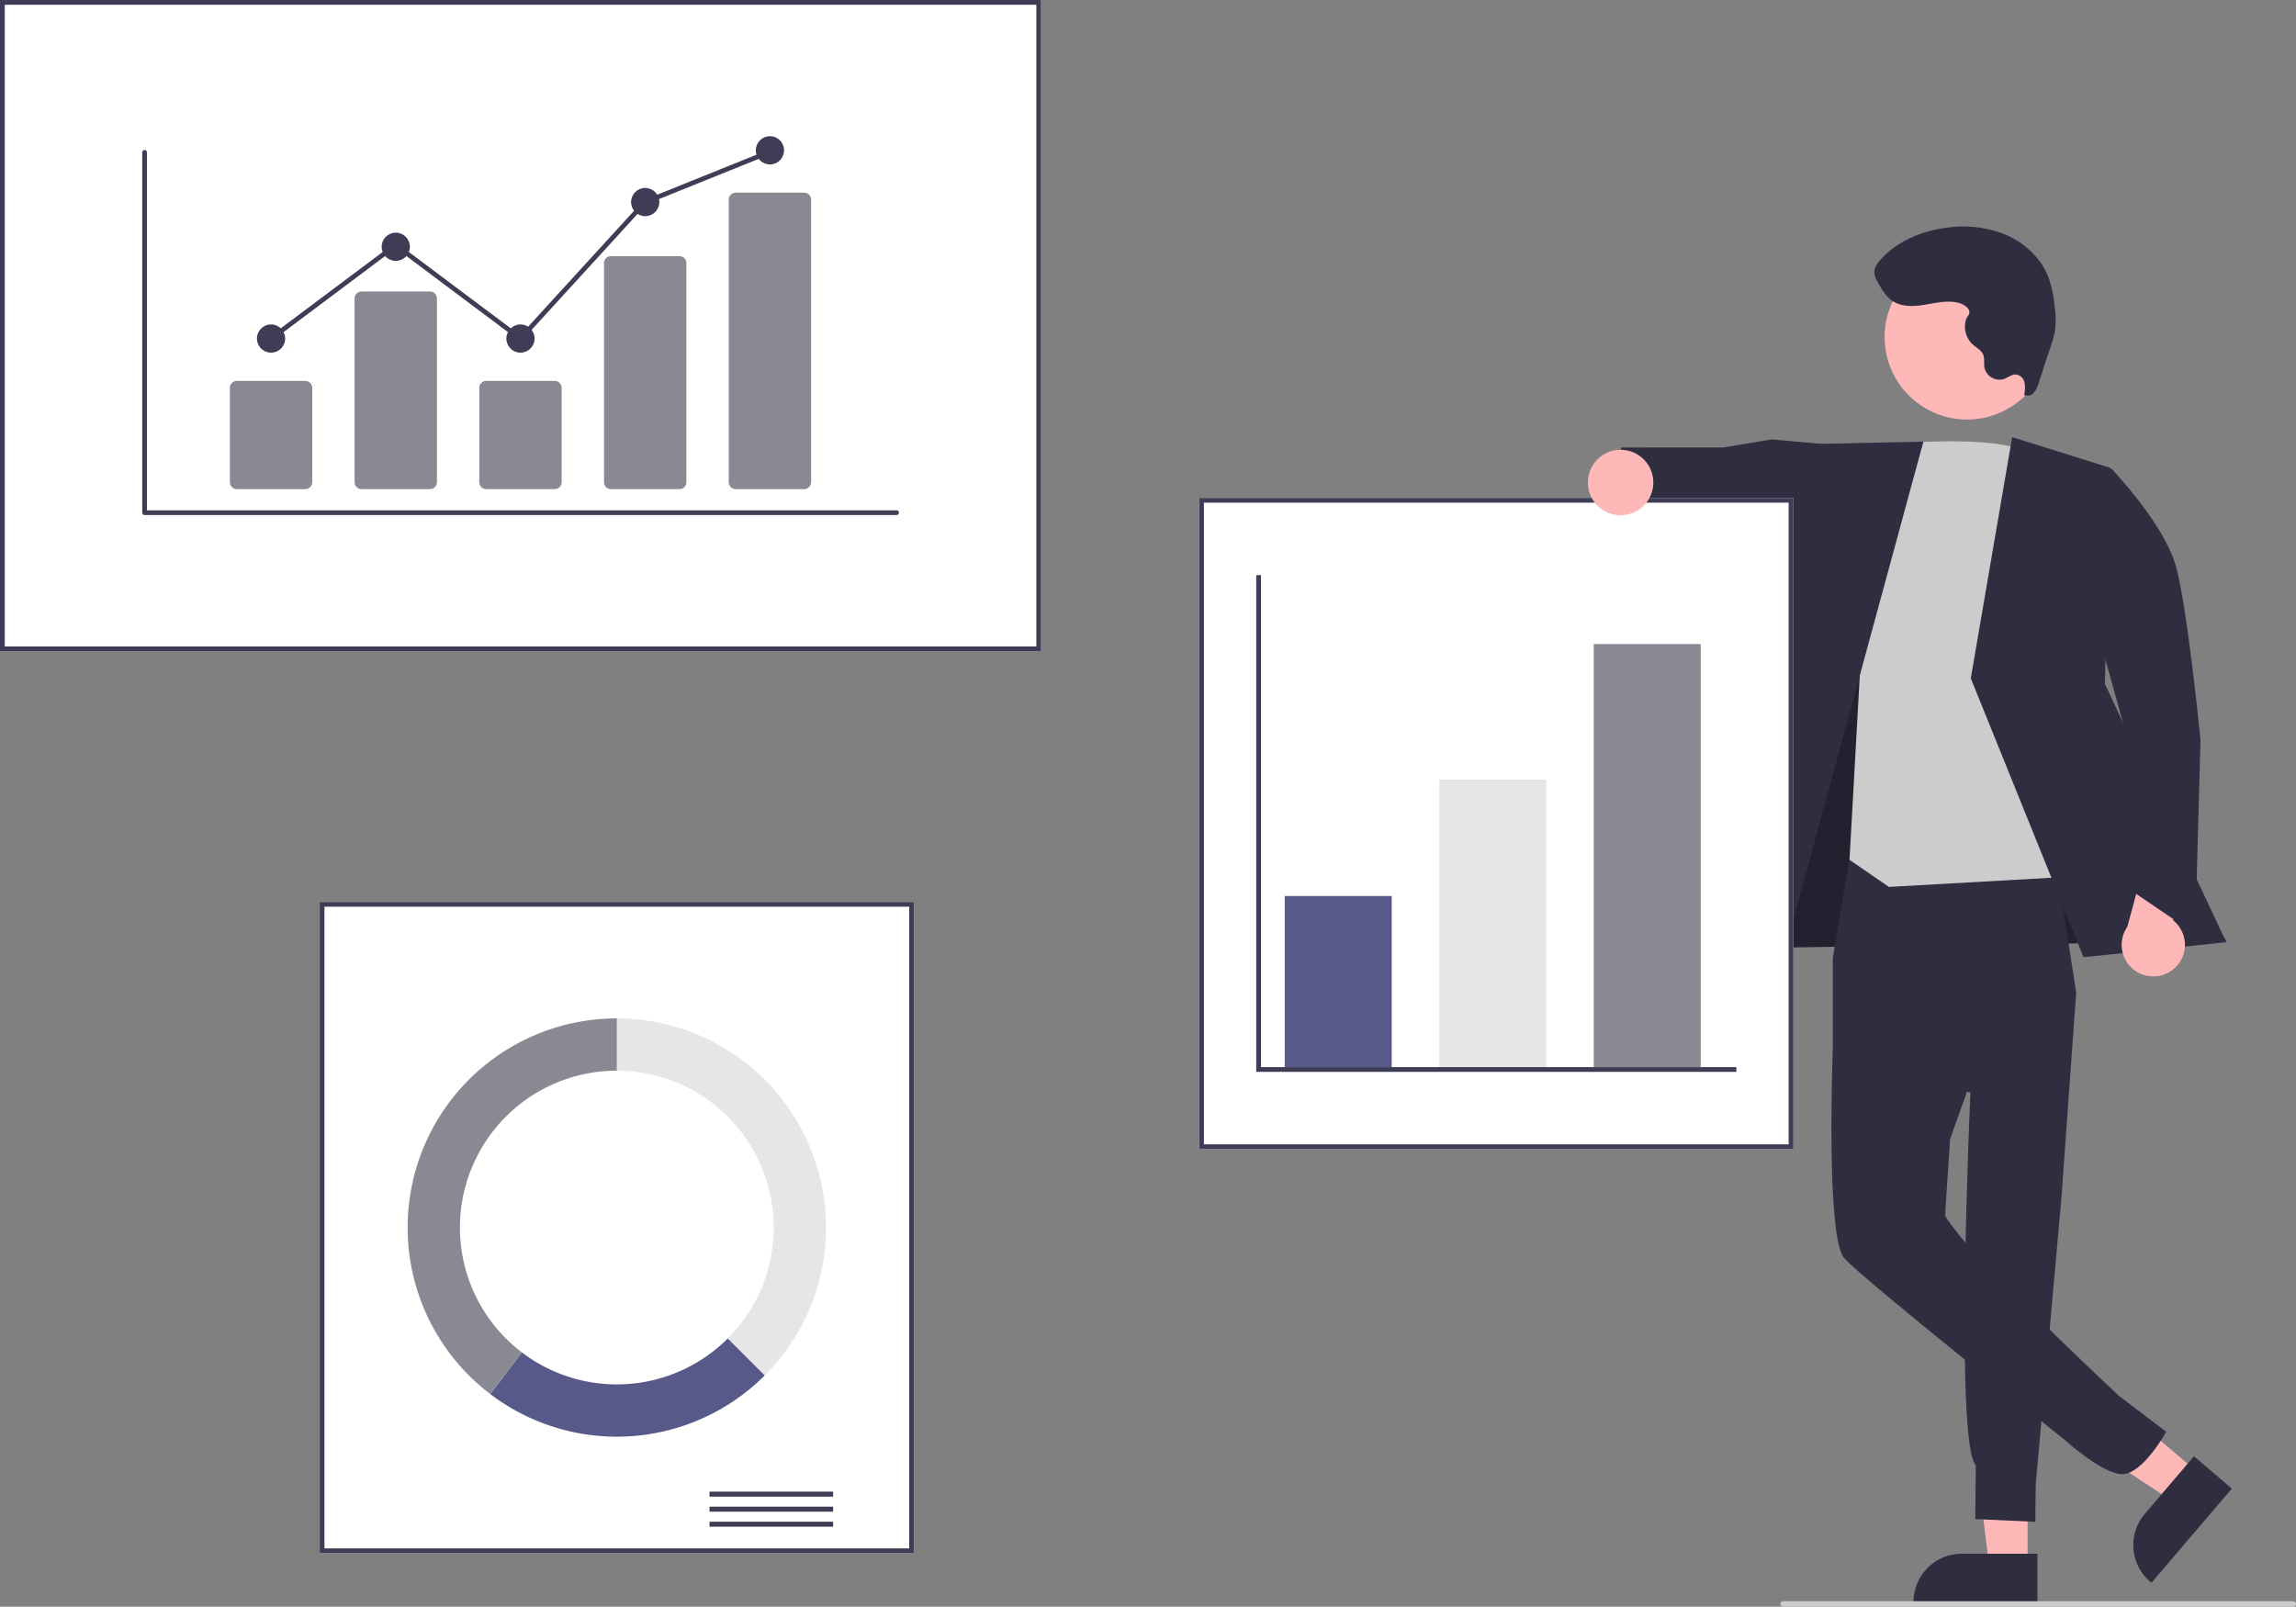 <svg data-name="Layer 1" xmlns="http://www.w3.org/2000/svg" width="841.59" height="589" viewBox="0 0 841.59 589" xmlns:xlink="http://www.w3.org/1999/xlink"><rect x="0" y="0" width="841.59" height="589" fill="#808080" stroke="none"/><polygon points="743.208 574.193 729.128 574.192 722.43 519.885 743.21 519.886 743.208 574.193" fill="#ffb8b8"/><path d="M926.003,743.341l-45.399-.002V742.765A17.671,17.671,0,0,1,898.275,725.095h.001l27.728.001Z" transform="translate(-179.205 -155.5)" fill="#2f2e41"/><polygon points="805.349 539.578 796.21 550.289 750.55 520.133 764.039 504.326 805.349 539.578" fill="#ffb8b8"/><path d="M997.267,701.206l-29.469,34.534-.437-.373a17.671,17.671,0,0,1-1.972-24.912l.001-.001,17.999-21.092Z" transform="translate(-179.205 -155.5)" fill="#2f2e41"/><polygon points="643.236 307.117 638.853 347.537 816.024 345.01 738.759 219.114 675.673 216.848 643.236 307.117" fill="#2f2e41"/><polygon points="643.236 307.117 638.853 347.537 816.024 345.01 738.759 219.114 675.673 216.848 643.236 307.117" opacity="0.28"/><path d="M857.28,469.556l-6.255,36.984v33.058L901.455,556.06s-5.904,128.404,1.967,136.583l-.193,19.742,22,1,.179-13.894L934.735,595.635l5.493-76.25-8.907-57.811Z" transform="translate(-179.205 -155.5)" fill="#2f2e41"/><path d="M896.35,501.392l-45.325,38.206s-2.653,68.932,4.084,77.016c5.786,6.943,81.038,66.832,81.038,66.832s13.374,12.268,20.869,12.464,16.213-15.525,16.213-15.525l-17.358-13.188S910.901,625.22,897.549,608.53c-5.389-6.737-5.389-7.41-5.389-7.41l1.841-28.014,18.525-51.991Z" transform="translate(-179.205 -155.5)" fill="#2f2e41"/><polygon points="669.024 162.885 649.482 161.079 631.756 164.033 594.222 164.045 591.024 191.249 625.277 198.914 633.624 194.823 668.419 208.08 669.024 162.885" fill="#2f2e41"/><path d="M871.569,318.3s41.474-3.886,50.905,3.524,29.641,154.266,29.641,154.266l-80.545,4.546-14.44-9.935,4.099-73.317Z" transform="translate(-179.205 -155.5)" fill="#ccc"/><polygon points="705.024 161.885 659.275 162.889 616.622 355.62 650.305 363.031 705.024 161.885" fill="#2f2e41"/><polygon points="737.546 160.256 773.583 171.535 771.536 250.722 816.024 345.396 763.725 350.905 722.386 248.675 737.546 160.256" fill="#2f2e41"/><path d="M976.176,510.513a11.513,11.513,0,0,0-.436-17.649l7.25-25.291-14.295-8.154-9.737,35.86a11.576,11.576,0,0,0,17.218,15.234Z" transform="translate(-179.205 -155.5)" fill="#ffb8b8"/><path d="M931.905,329.234l21.323-1.85s19.143,20.022,23.498,35.524,9.071,64.005,9.071,64.005l-1.967,70.955L958.905,480.943l-1.672-61.031Z" transform="translate(-179.205 -155.5)" fill="#2f2e41"/><circle cx="900.239" cy="279.072" r="30.227" transform="translate(44.353 779.631) rotate(-61.337)" fill="#ffb8b8"/><path d="M896.869,266.453c-3.966-.916-8.083.099-12.099.757s-8.443.875-11.841-1.366c-2.509-1.655-4.052-4.393-5.501-7.027a8.088,8.088,0,0,1-1.183-3.101c-.171-1.948,1.069-3.725,2.384-5.172,6.112-6.718,15.044-10.396,24.051-11.564a41.554,41.554,0,0,1,21.961,2.682c6.837,2.999,12.715,8.491,15.403,15.456a43.895,43.895,0,0,1,2.301,11.038,32.97,32.97,0,0,1,.155,8.359,35.832,35.832,0,0,1-1.62,6.056l-4.453,13.446a8.859,8.859,0,0,1-1.751,3.466,3.029,3.029,0,0,1-3.547.777,11.04,11.04,0,0,0,.16-4.461,3.764,3.764,0,0,0-2.97-2.995c-1.641-.174-3.043,1.098-4.6,1.646a5.66,5.66,0,0,1-7.035-3.818q-.064-.215-.111-.436c-.246-1.537.167-3.183-.416-4.626-.683-1.691-2.493-2.578-3.853-3.793a8.869,8.869,0,0,1-2.433-9.217c.364-1.119,1.392-1.628,1.187-2.913C900.787,267.963,898.301,266.784,896.869,266.453Z" transform="translate(-179.205 -155.5)" fill="#2f2e41"/><path d="M560.817,394.225H179.205V155.5H560.817Z" transform="translate(-179.205 -155.5)" fill="#fff"/><path d="M560.817,394.225H179.205V155.5H560.817ZM180.947,392.483H559.074V157.243H180.947Z" transform="translate(-179.205 -155.5)" fill="#3f3d56"/><path d="M514.204,724.869H296.389V486.143H514.204Z" transform="translate(-179.205 -155.5)" fill="#fff"/><path d="M514.204,724.869H296.389V486.143H514.204Zm-216.072-1.743H512.462V487.886H298.132Z" transform="translate(-179.205 -155.5)" fill="#3f3d56"/><rect x="260.071" y="546.822" width="45.306" height="1.837" fill="#3f3d56"/><rect x="260.071" y="552.332" width="45.306" height="1.837" fill="#3f3d56"/><rect x="260.071" y="557.842" width="45.306" height="1.837" fill="#3f3d56"/><path d="M405.297,528.835v19.168a57.503,57.503,0,0,1,40.661,98.164l13.554,13.554A76.671,76.671,0,0,0,405.297,528.835Z" transform="translate(-179.205 -155.5)" fill="#e6e6e6"/><path d="M459.511,659.72l-13.554-13.554a57.489,57.489,0,0,1-75.451,5.116l-11.601,15.265A76.669,76.669,0,0,0,459.511,659.72Z" transform="translate(-179.205 -155.5)" fill="#575a89"/><path d="M347.794,605.506a57.503,57.503,0,0,1,57.503-57.503V528.835a76.67,76.67,0,0,0-46.392,137.713l11.602-15.265A57.403,57.403,0,0,1,347.794,605.506Z" transform="translate(-179.205 -155.5)" fill="#898994"/><path d="M836.57,576.755H618.755V338.029H836.57Z" transform="translate(-179.205 -155.5)" fill="#fff"/><path d="M836.57,576.755H618.755V338.029H836.57ZM620.498,575.012H834.828V339.771H620.498Z" transform="translate(-179.205 -155.5)" fill="#3f3d56"/><rect x="470.916" y="328.465" width="39.207" height="62.731" fill="#575a89"/><rect x="527.548" y="285.773" width="39.207" height="105.422" fill="#e6e6e6"/><rect x="584.18" y="236.112" width="39.207" height="155.084" fill="#898994"/><polygon points="636.455 392.939 460.461 392.939 460.461 210.845 462.203 210.845 462.203 391.196 636.455 391.196 636.455 392.939" fill="#3f3d56"/><circle cx="594.024" cy="176.885" r="12" fill="#ffb8b8"/><path d="M1019.795,744.5h-187a1,1,0,0,1,0-2h187a1,1,0,0,1,0,2Z" transform="translate(-179.205 -155.5)" fill="#ccc"/><path d="M507.82,344.299H232.202a.863.863,0,0,1-.863-.863V211.332a.863.863,0,0,1,1.725,0V342.573H507.82a.863.863,0,1,1,0,1.725Z" transform="translate(-179.205 -155.5)" fill="#3f3d56"/><path d="M291.089,334.81H266.021a2.563,2.563,0,0,1-2.561-2.56V297.693a2.563,2.563,0,0,1,2.561-2.56h25.069a2.563,2.563,0,0,1,2.561,2.56v34.557A2.563,2.563,0,0,1,291.089,334.81Z" transform="translate(-179.205 -155.5)" fill="#898994"/><path d="M336.805,334.81H311.736a2.563,2.563,0,0,1-2.561-2.56V264.916a2.563,2.563,0,0,1,2.561-2.56H336.805a2.563,2.563,0,0,1,2.561,2.56v67.334A2.563,2.563,0,0,1,336.805,334.81Z" transform="translate(-179.205 -155.5)" fill="#898994"/><path d="M382.521,334.81H357.452a2.563,2.563,0,0,1-2.561-2.56V297.693a2.563,2.563,0,0,1,2.561-2.56h25.069a2.563,2.563,0,0,1,2.561,2.56v34.557A2.563,2.563,0,0,1,382.521,334.81Z" transform="translate(-179.205 -155.5)" fill="#898994"/><path d="M428.236,334.81H403.168a2.507,2.507,0,0,1-2.561-2.444V251.861a2.507,2.507,0,0,1,2.561-2.444h25.069a2.507,2.507,0,0,1,2.561,2.444v80.505A2.507,2.507,0,0,1,428.236,334.81Z" transform="translate(-179.205 -155.5)" fill="#898994"/><path d="M473.952,334.81H448.883a2.563,2.563,0,0,1-2.561-2.56V228.688a2.563,2.563,0,0,1,2.561-2.56h25.069a2.563,2.563,0,0,1,2.561,2.56V332.25A2.563,2.563,0,0,1,473.952,334.81Z" transform="translate(-179.205 -155.5)" fill="#898994"/><circle cx="99.35" cy="124.107" r="5.175" fill="#3f3d56"/><circle cx="145.066" cy="90.467" r="5.175" fill="#3f3d56"/><circle cx="190.781" cy="124.107" r="5.175" fill="#3f3d56"/><circle cx="236.497" cy="74.078" r="5.175" fill="#3f3d56"/><circle cx="282.213" cy="55.102" r="5.175" fill="#3f3d56"/><polygon points="190.89 125.266 145.066 90.943 99.867 124.797 98.833 123.416 145.066 88.787 190.672 122.947 235.993 73.352 236.175 73.278 281.89 54.858 282.535 56.459 237.001 74.805 190.89 125.266" fill="#3f3d56"/></svg>